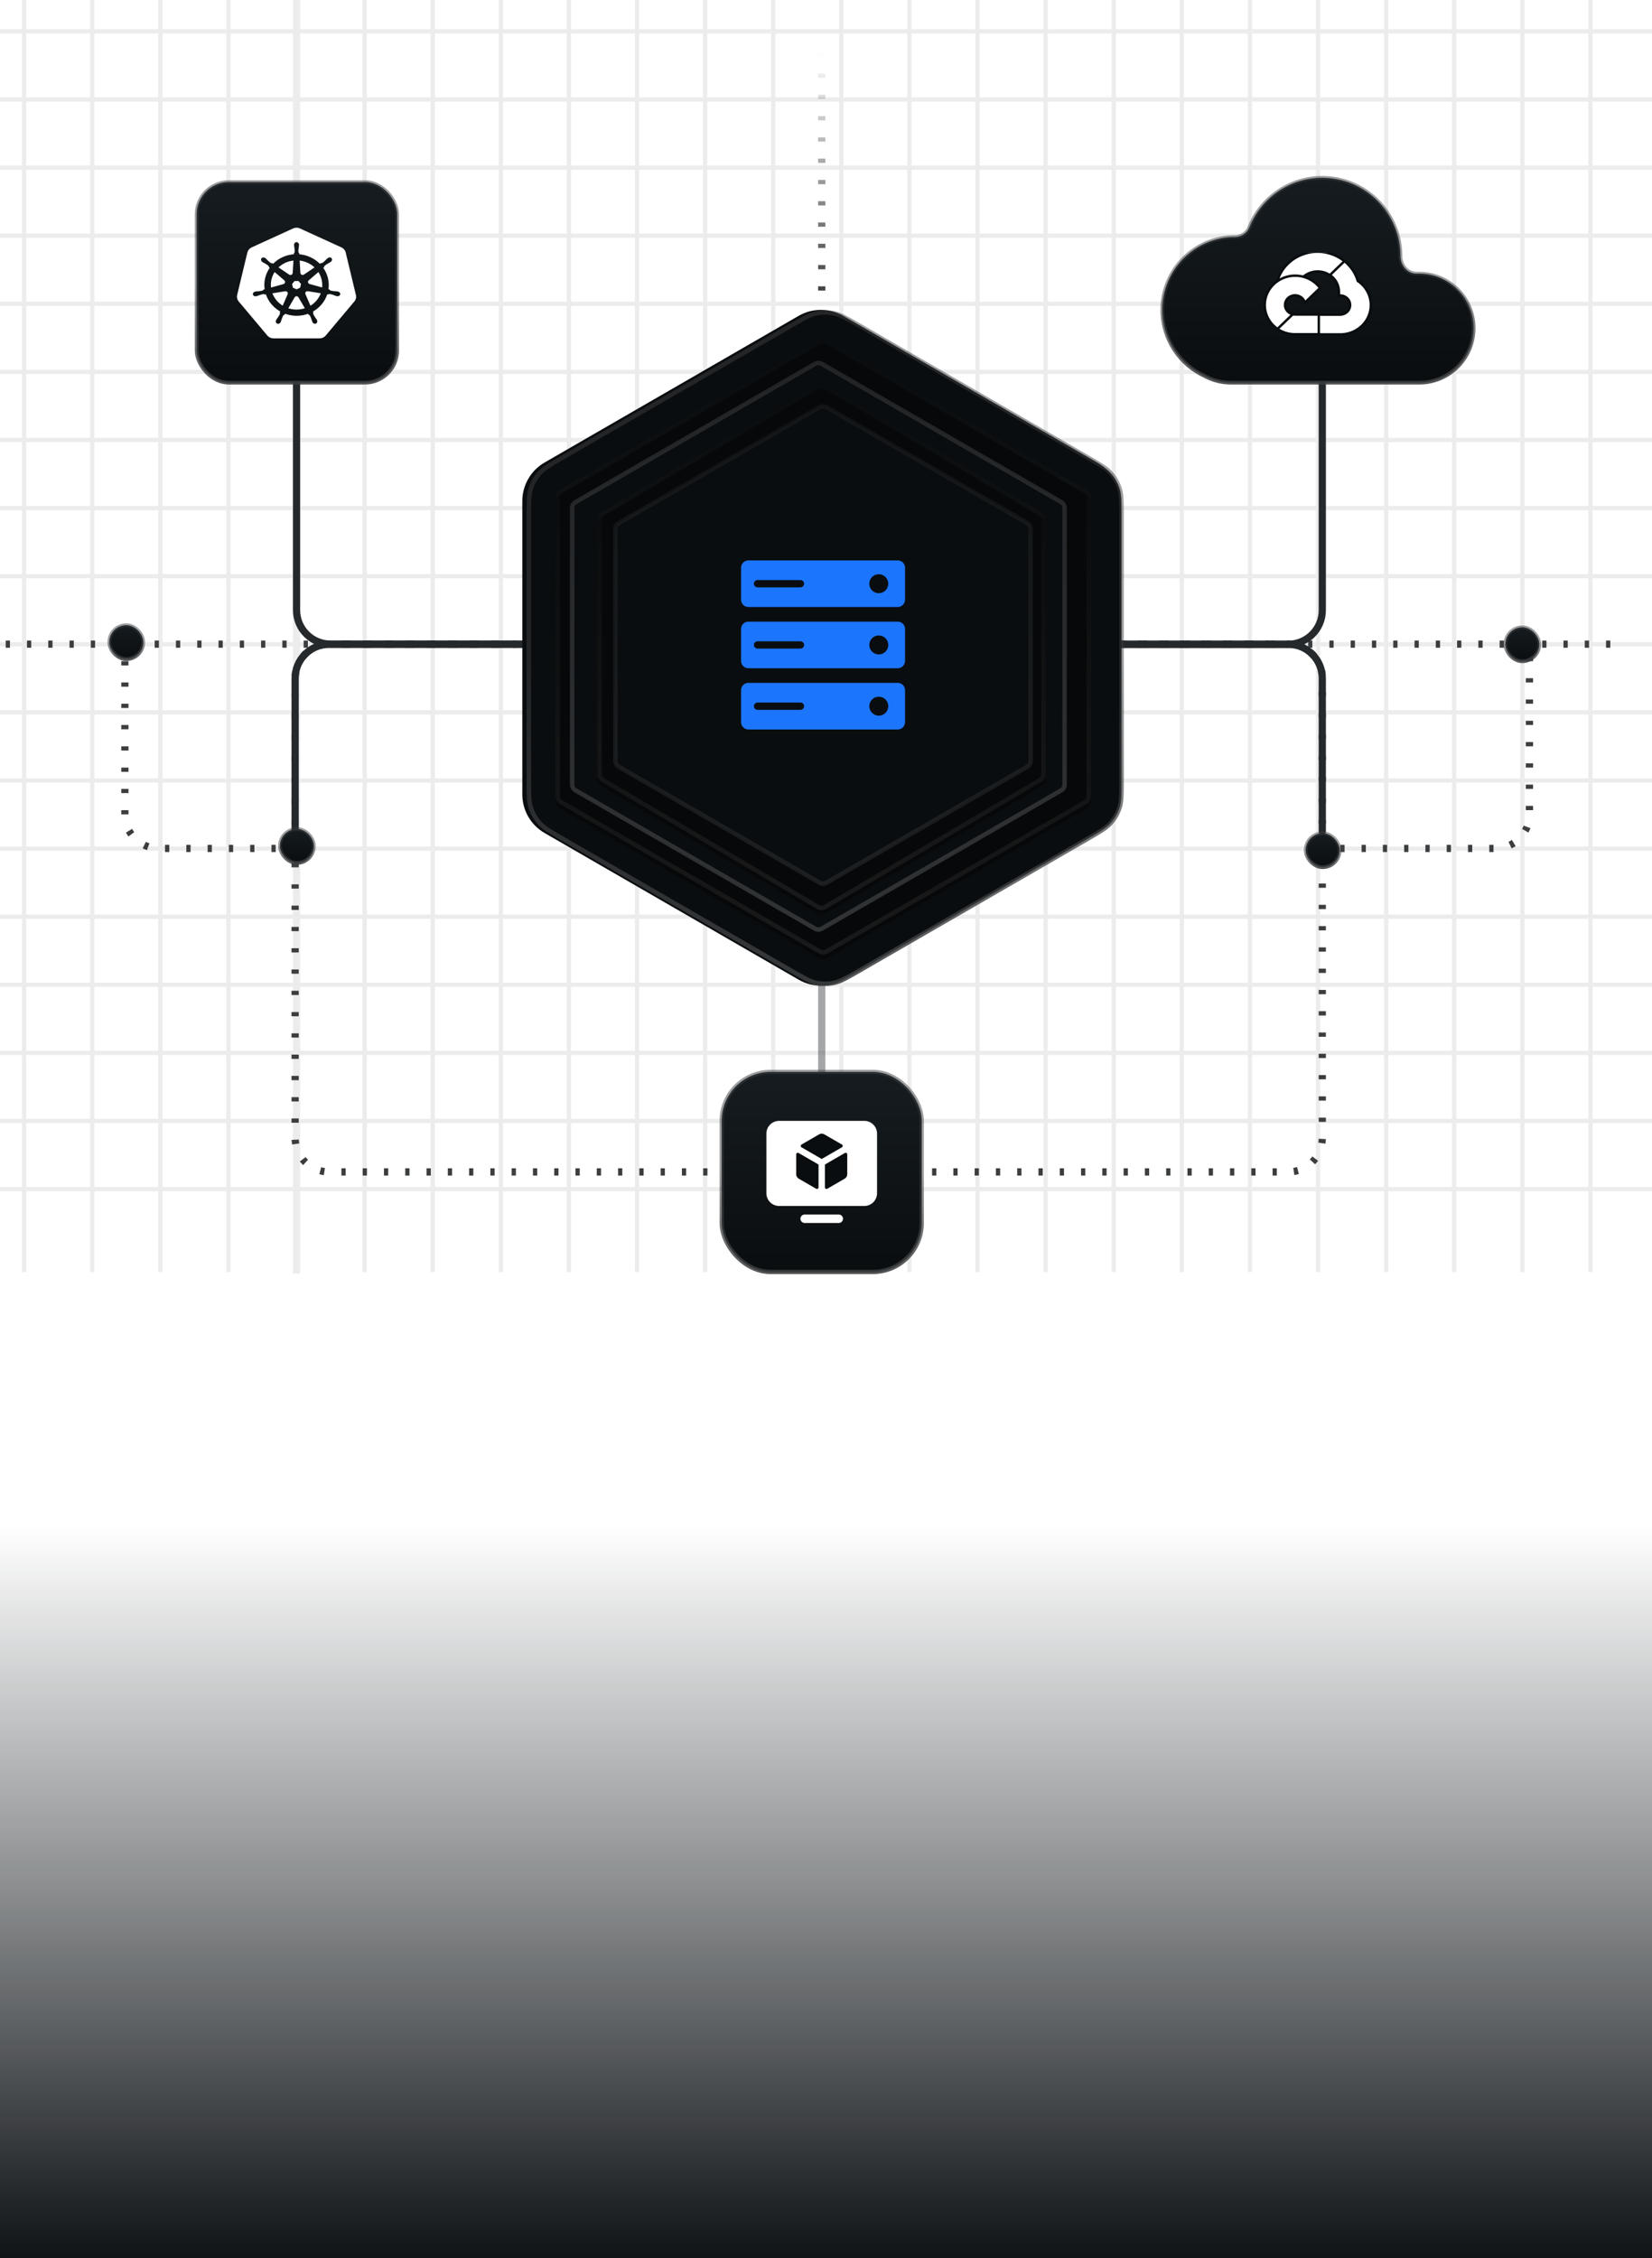 <svg width="229" height="313" viewBox="0 0 229 313" fill="none" xmlns="http://www.w3.org/2000/svg">
<g opacity="0.1">
<path d="M-138.254 4.348H362.066" stroke="#3B3D3F" stroke-width="0.59" stroke-linecap="square" stroke-linejoin="round"/>
<path d="M-138.254 13.789H362.066" stroke="#3B3D3F" stroke-width="0.59" stroke-linecap="square" stroke-linejoin="round"/>
<path d="M-138.254 23.229H362.066" stroke="#3B3D3F" stroke-width="0.59" stroke-linecap="square" stroke-linejoin="round"/>
<path d="M-138.254 32.669H362.066" stroke="#3B3D3F" stroke-width="0.59" stroke-linecap="square" stroke-linejoin="round"/>
<path d="M-138.254 42.108H362.066" stroke="#3B3D3F" stroke-width="0.59" stroke-linecap="square" stroke-linejoin="round"/>
<path d="M-138.254 51.548H362.066" stroke="#3B3D3F" stroke-width="0.59" stroke-linecap="square" stroke-linejoin="round"/>
<path d="M-138.254 60.988H362.066" stroke="#3B3D3F" stroke-width="0.59" stroke-linecap="square" stroke-linejoin="round"/>
<path d="M-138.254 70.428H362.066" stroke="#3B3D3F" stroke-width="0.59" stroke-linecap="square" stroke-linejoin="round"/>
<path d="M-138.254 79.868H362.066" stroke="#3B3D3F" stroke-width="0.59" stroke-linecap="square" stroke-linejoin="round"/>
<path d="M-138.254 89.308H362.066" stroke="#3B3D3F" stroke-width="0.59" stroke-linecap="square" stroke-linejoin="round"/>
<path d="M-138.254 98.748H362.066" stroke="#3B3D3F" stroke-width="0.59" stroke-linecap="square" stroke-linejoin="round"/>
<path d="M-138.254 108.188H362.066" stroke="#3B3D3F" stroke-width="0.59" stroke-linecap="square" stroke-linejoin="round"/>
<path d="M-138.254 117.628H362.066" stroke="#3B3D3F" stroke-width="0.59" stroke-linecap="square" stroke-linejoin="round"/>
<path d="M-138.254 127.068H362.066" stroke="#3B3D3F" stroke-width="0.59" stroke-linecap="square" stroke-linejoin="round"/>
<path d="M-138.254 136.508H362.066" stroke="#3B3D3F" stroke-width="0.59" stroke-linecap="square" stroke-linejoin="round"/>
<path d="M-138.254 145.948H362.066" stroke="#3B3D3F" stroke-width="0.59" stroke-linecap="square" stroke-linejoin="round"/>
<path d="M-138.254 155.388H362.066" stroke="#3B3D3F" stroke-width="0.59" stroke-linecap="square" stroke-linejoin="round"/>
<path d="M-138.254 164.828H362.066" stroke="#3B3D3F" stroke-width="0.59" stroke-linecap="square" stroke-linejoin="round"/>
<path d="M3.347 -5.092L3.347 176.038" stroke="#3B3D3F" stroke-width="0.59" stroke-linecap="square" stroke-linejoin="round"/>
<path d="M12.786 -5.092L12.786 176.038" stroke="#3B3D3F" stroke-width="0.59" stroke-linecap="square" stroke-linejoin="round"/>
<path d="M22.227 -5.092L22.227 176.038" stroke="#3B3D3F" stroke-width="0.59" stroke-linecap="square" stroke-linejoin="round"/>
<path d="M31.666 -5.092L31.666 176.038" stroke="#3B3D3F" stroke-width="0.59" stroke-linecap="square" stroke-linejoin="round"/>
<path d="M41.106 -5.092L41.106 176.038" stroke="#3B3D3F" stroke-linecap="square" stroke-linejoin="round"/>
<path d="M50.546 -5.092L50.546 176.038" stroke="#3B3D3F" stroke-width="0.59" stroke-linecap="square" stroke-linejoin="round"/>
<path d="M59.986 -5.092L59.986 176.038" stroke="#3B3D3F" stroke-width="0.59" stroke-linecap="square" stroke-linejoin="round"/>
<path d="M69.427 -5.092L69.427 176.038" stroke="#3B3D3F" stroke-width="0.59" stroke-linecap="square" stroke-linejoin="round"/>
<path d="M78.866 -5.092L78.866 176.038" stroke="#3B3D3F" stroke-width="0.59" stroke-linecap="square" stroke-linejoin="round"/>
<path d="M88.307 -5.092L88.307 176.038" stroke="#3B3D3F" stroke-width="0.59" stroke-linecap="square" stroke-linejoin="round"/>
<path d="M97.746 -5.092L97.746 176.038" stroke="#3B3D3F" stroke-width="0.59" stroke-linecap="square" stroke-linejoin="round"/>
<path d="M107.187 -5.092L107.187 176.038" stroke="#3B3D3F" stroke-width="0.59" stroke-linecap="square" stroke-linejoin="round"/>
<path d="M116.626 -5.092L116.626 176.038" stroke="#3B3D3F" stroke-width="0.59" stroke-linecap="square" stroke-linejoin="round"/>
<path d="M126.066 -5.092L126.066 176.038" stroke="#3B3D3F" stroke-width="0.59" stroke-linecap="square" stroke-linejoin="round"/>
<path d="M135.506 -5.092L135.506 176.038" stroke="#3B3D3F" stroke-width="0.59" stroke-linecap="square" stroke-linejoin="round"/>
<path d="M144.946 -5.092L144.946 176.038" stroke="#3B3D3F" stroke-width="0.59" stroke-linecap="square" stroke-linejoin="round"/>
<path d="M154.387 -5.092L154.387 176.038" stroke="#3B3D3F" stroke-width="0.59" stroke-linecap="square" stroke-linejoin="round"/>
<path d="M163.826 -5.092L163.826 176.038" stroke="#3B3D3F" stroke-width="0.59" stroke-linecap="square" stroke-linejoin="round"/>
<path d="M173.267 -5.092L173.267 176.038" stroke="#3B3D3F" stroke-width="0.59" stroke-linecap="square" stroke-linejoin="round"/>
<path d="M182.706 -5.092L182.706 176.038" stroke="#3B3D3F" stroke-width="0.59" stroke-linecap="square" stroke-linejoin="round"/>
<path d="M192.146 -5.092L192.146 176.038" stroke="#3B3D3F" stroke-width="0.59" stroke-linecap="square" stroke-linejoin="round"/>
<path d="M201.586 -5.092L201.586 176.038" stroke="#3B3D3F" stroke-width="0.59" stroke-linecap="square" stroke-linejoin="round"/>
<path d="M211.026 -5.092L211.026 176.038" stroke="#3B3D3F" stroke-width="0.59" stroke-linecap="square" stroke-linejoin="round"/>
<path d="M220.467 -5.092L220.467 176.038" stroke="#3B3D3F" stroke-width="0.59" stroke-linecap="square" stroke-linejoin="round"/>
</g>
<path d="M154.78 89.29L225.58 89.29" stroke="#3B3D3F" stroke-dasharray="0.59 2.36"/>
<path d="M-11.01 89.29H69.23" stroke="#3B3D3F" stroke-dasharray="0.59 2.36"/>
<path d="M17.311 91.65V112.89C17.311 115.497 19.424 117.61 22.03 117.61H40.91" stroke="#3B3D3F" stroke-dasharray="0.59 2.36"/>
<path d="M212.011 91.06V112.89C212.011 115.497 209.898 117.61 207.291 117.61H183.691" stroke="#3B3D3F" stroke-dasharray="0.59 2.36"/>
<path d="M74.54 89.29H45.63C43.024 89.29 40.91 91.403 40.91 94.01V157.73C40.91 160.337 43.024 162.45 45.63 162.45H98.731" stroke="#3B3D3F" stroke-dasharray="0.59 2.36"/>
<path d="M113.908 7.239L113.908 41.389" stroke="url(#paint0_linear_8269_61908)" stroke-dasharray="0.59 2.36"/>
<path d="M149.552 89.29H178.576C181.183 89.29 183.296 91.403 183.296 94.01V157.73C183.296 160.337 181.183 162.45 178.576 162.45H125.28" stroke="#3B3D3F" stroke-dasharray="0.59 2.36"/>
<path d="M113.906 136.49L113.906 167.17" stroke="#3B3D3F" stroke-opacity="0.46" stroke-linecap="round"/>
<path d="M149.666 89.308H178.576C181.183 89.308 183.296 91.422 183.296 94.028V115.268" stroke="#25292C" stroke-linecap="round"/>
<path d="M74.736 89.308H45.63C43.024 89.308 40.91 91.422 40.91 94.028V115.268" stroke="#25292C" stroke-linecap="round"/>
<path d="M142.586 89.308H178.576C181.183 89.308 183.296 87.195 183.296 84.588V45.648" stroke="#25292C" stroke-linecap="round"/>
<rect x="38.808" y="114.917" width="4.703" height="4.703" rx="2.352" fill="url(#paint1_linear_8269_61908)" stroke="url(#paint2_linear_8269_61908)" stroke-width="0.514"/>
<rect x="180.997" y="115.507" width="4.703" height="4.703" rx="2.352" fill="url(#paint3_linear_8269_61908)" stroke="url(#paint4_linear_8269_61908)" stroke-width="0.514"/>
<rect x="15.155" y="86.662" width="4.703" height="4.703" rx="2.352" fill="url(#paint5_linear_8269_61908)" stroke="url(#paint6_linear_8269_61908)" stroke-width="0.514"/>
<rect x="208.674" y="86.957" width="4.703" height="4.703" rx="2.352" fill="url(#paint7_linear_8269_61908)" stroke="url(#paint8_linear_8269_61908)" stroke-width="0.514"/>
<path d="M81.227 89.29H45.827C43.22 89.29 41.107 87.177 41.107 84.57V46.944" stroke="#25292C" stroke-linecap="round"/>
<rect x="-16.667" y="211.383" width="400" height="102.617" fill="url(#paint9_linear_8269_61908)"/>
<g filter="url(#filter0_f_8269_61908)">
<path d="M110.708 43.78C112.616 42.679 114.967 42.679 116.875 43.78L152.096 64.115C154.004 65.217 155.18 67.253 155.18 69.456V110.127C155.18 112.33 154.004 114.366 152.096 115.467L116.875 135.802C114.967 136.904 112.616 136.904 110.708 135.802L75.486 115.467C73.578 114.366 72.403 112.33 72.403 110.127V69.456C72.403 67.253 73.578 65.217 75.486 64.115L110.708 43.78Z" fill="#0A0D0F"/>
</g>
<path d="M109.609 45.161C111.425 44.113 112.274 43.627 113.17 43.436C113.973 43.266 114.803 43.266 115.606 43.436C116.503 43.627 117.352 44.113 119.168 45.161L150.689 63.36C152.505 64.409 153.351 64.901 153.964 65.582C154.513 66.192 154.928 66.911 155.182 67.692C155.465 68.563 155.469 69.542 155.469 71.638V108.036C155.469 110.133 155.465 111.112 155.182 111.983C154.928 112.764 154.513 113.483 153.964 114.093C153.351 114.774 152.505 115.266 150.689 116.314L119.168 134.513C117.352 135.561 116.503 136.048 115.606 136.238C114.803 136.409 113.973 136.409 113.17 136.238C112.274 136.048 111.425 135.561 109.609 134.513L78.088 116.314C76.272 115.266 75.426 114.774 74.813 114.093C74.264 113.483 73.849 112.764 73.595 111.983C73.312 111.112 73.308 110.133 73.308 108.036V71.638C73.308 69.542 73.312 68.563 73.595 67.692C73.849 66.911 74.264 66.192 74.813 65.582C75.426 64.901 76.272 64.409 78.088 63.36L109.609 45.161Z" fill="#0A0D0F" stroke="url(#paint10_linear_8269_61908)" stroke-width="0.617"/>
<g filter="url(#filter1_i_8269_61908)">
<path d="M113.127 47.379C113.486 47.171 113.666 47.068 113.857 47.027C114.026 46.991 114.201 46.991 114.37 47.027C114.561 47.068 114.741 47.171 115.1 47.379L150.24 67.667C150.6 67.874 150.779 67.978 150.91 68.123C151.026 68.252 151.113 68.403 151.167 68.567C151.227 68.753 151.227 68.961 151.227 69.376V109.951C151.227 110.366 151.227 110.574 151.167 110.76C151.113 110.924 151.026 111.075 150.91 111.204C150.779 111.349 150.6 111.453 150.24 111.66L115.1 131.948C114.741 132.156 114.561 132.26 114.37 132.3C114.201 132.336 114.026 132.336 113.857 132.3C113.666 132.26 113.486 132.156 113.127 131.948L77.987 111.66C77.627 111.453 77.448 111.349 77.317 111.204C77.201 111.075 77.114 110.924 77.06 110.76C77 110.574 77 110.366 77 109.951V69.376C77 68.961 77 68.753 77.06 68.567C77.114 68.403 77.201 68.252 77.317 68.123C77.448 67.978 77.627 67.874 77.987 67.667L113.127 47.379Z" fill="#060809"/>
</g>
<path d="M113.281 47.646C113.658 47.428 113.789 47.356 113.921 47.328C114.048 47.301 114.179 47.301 114.306 47.328C114.438 47.356 114.568 47.428 114.946 47.646L150.086 67.934C150.464 68.152 150.591 68.229 150.681 68.329C150.768 68.426 150.833 68.539 150.873 68.663C150.915 68.791 150.919 68.94 150.919 69.376V109.951C150.919 110.387 150.915 110.536 150.873 110.664C150.833 110.788 150.768 110.901 150.681 110.998C150.591 111.098 150.464 111.175 150.086 111.393L114.946 131.681C114.568 131.899 114.438 131.97 114.306 131.999C114.179 132.025 114.048 132.025 113.921 131.999C113.789 131.97 113.658 131.899 113.281 131.681L78.141 111.393C77.763 111.175 77.636 111.098 77.546 110.998L77.317 111.204L77.546 110.998C77.459 110.901 77.394 110.788 77.354 110.664C77.312 110.536 77.308 110.387 77.308 109.951V69.376C77.308 68.94 77.312 68.791 77.354 68.663C77.394 68.539 77.459 68.426 77.546 68.329C77.636 68.229 77.763 68.152 78.141 67.934L113.281 47.646Z" stroke="url(#paint11_linear_8269_61908)" stroke-width="0.617"/>
<path d="M112.611 50.646C112.988 50.428 113.119 50.357 113.251 50.328C113.378 50.302 113.509 50.302 113.636 50.328C113.767 50.357 113.898 50.428 114.276 50.646L146.746 69.392C147.123 69.61 147.25 69.688 147.341 69.788C147.427 69.885 147.493 69.998 147.533 70.121C147.575 70.25 147.578 70.399 147.578 70.834V108.328C147.578 108.764 147.575 108.912 147.533 109.041C147.493 109.164 147.427 109.278 147.341 109.374C147.25 109.474 147.123 109.552 146.746 109.77L114.276 128.516C113.898 128.734 113.768 128.806 113.636 128.834C113.509 128.861 113.378 128.861 113.251 128.834C113.119 128.806 112.988 128.734 112.611 128.516L80.141 109.77C79.763 109.552 79.636 109.474 79.546 109.374C79.459 109.278 79.394 109.164 79.354 109.041C79.312 108.912 79.308 108.764 79.308 108.328V70.834C79.308 70.399 79.312 70.25 79.354 70.121C79.394 69.998 79.459 69.885 79.546 69.788C79.636 69.688 79.763 69.61 80.141 69.392L112.611 50.646Z" fill="#0A0D0F" stroke="url(#paint12_linear_8269_61908)" stroke-width="0.617"/>
<g filter="url(#filter2_i_8269_61908)">
<path d="M112.876 53.592C113.241 53.377 113.424 53.269 113.618 53.227C113.79 53.19 113.968 53.19 114.141 53.227C114.335 53.269 114.518 53.377 114.883 53.592L143.982 70.769C144.335 70.978 144.512 71.082 144.641 71.227C144.754 71.355 144.84 71.505 144.893 71.668C144.952 71.853 144.952 72.058 144.952 72.469V106.899C144.952 107.31 144.952 107.515 144.893 107.699C144.84 107.862 144.754 108.013 144.641 108.141C144.512 108.285 144.335 108.39 143.982 108.598L114.883 125.775C114.518 125.991 114.335 126.099 114.141 126.141C113.968 126.178 113.79 126.178 113.618 126.141C113.424 126.099 113.241 125.991 112.876 125.775L83.777 108.598C83.424 108.39 83.247 108.285 83.118 108.141C83.004 108.013 82.919 107.862 82.866 107.699C82.807 107.515 82.807 107.31 82.807 106.899V72.469C82.807 72.058 82.807 71.853 82.866 71.668C82.919 71.505 83.004 71.355 83.118 71.227C83.247 71.082 83.424 70.978 83.777 70.769L112.876 53.592Z" fill="#060809"/>
</g>
<path d="M113.033 53.858C113.416 53.631 113.549 53.557 113.684 53.528C113.813 53.5 113.946 53.5 114.075 53.528C114.21 53.557 114.342 53.631 114.726 53.858L143.825 71.035C144.196 71.254 144.321 71.332 144.41 71.432C144.496 71.528 144.56 71.641 144.599 71.763C144.64 71.89 144.644 72.037 144.644 72.469V106.899C144.644 107.33 144.64 107.478 144.599 107.605C144.56 107.727 144.496 107.84 144.41 107.936L144.641 108.141L144.41 107.936C144.321 108.036 144.196 108.114 143.825 108.333L114.726 125.51C114.342 125.736 114.21 125.81 114.075 125.839C113.946 125.867 113.813 125.867 113.684 125.839C113.549 125.81 113.416 125.736 113.033 125.51L83.934 108.333C83.562 108.114 83.438 108.036 83.349 107.936C83.263 107.84 83.199 107.727 83.16 107.605L82.866 107.699L83.16 107.605C83.119 107.478 83.115 107.33 83.115 106.899V72.469C83.115 72.037 83.119 71.89 83.16 71.763C83.199 71.641 83.263 71.528 83.349 71.432L83.118 71.227L83.349 71.432C83.438 71.332 83.562 71.254 83.934 71.035L113.033 53.858Z" stroke="url(#paint13_linear_8269_61908)" stroke-width="0.617"/>
<path d="M85.354 73.031L85.06 72.936L85.354 73.031C85.394 72.908 85.459 72.794 85.546 72.698L85.317 72.492L85.546 72.698C85.636 72.597 85.763 72.52 86.141 72.302L113.259 56.646C113.637 56.428 113.767 56.357 113.899 56.328C114.026 56.302 114.157 56.302 114.284 56.328C114.416 56.357 114.547 56.428 114.924 56.646L142.042 72.302C142.42 72.52 142.547 72.597 142.637 72.698C142.724 72.794 142.79 72.908 142.83 73.031C142.871 73.159 142.875 73.308 142.875 73.744V105.056C142.875 105.492 142.871 105.641 142.83 105.769C142.79 105.892 142.724 106.006 142.637 106.102C142.547 106.203 142.42 106.28 142.042 106.498L114.924 122.154C114.547 122.372 114.416 122.443 114.284 122.472C114.157 122.498 114.026 122.498 113.899 122.472C113.767 122.443 113.637 122.372 113.259 122.154L86.141 106.498C85.763 106.28 85.636 106.203 85.546 106.102C85.459 106.006 85.394 105.892 85.354 105.769C85.312 105.641 85.308 105.492 85.308 105.056V73.744C85.308 73.308 85.312 73.159 85.354 73.031Z" fill="#0A0D0F" stroke="url(#paint14_linear_8269_61908)" stroke-width="0.617"/>
<path fill-rule="evenodd" clip-rule="evenodd" d="M103.741 77.682C103.181 77.682 102.727 78.136 102.727 78.696V83.127C102.727 83.688 103.181 84.142 103.741 84.142H124.443C125.003 84.142 125.457 83.688 125.457 83.127V78.696C125.457 78.136 125.003 77.682 124.443 77.682H103.741ZM123.133 80.912C123.133 81.639 122.543 82.229 121.816 82.229C121.089 82.229 120.5 81.639 120.5 80.912C120.5 80.186 121.089 79.596 121.816 79.596C122.543 79.596 123.133 80.186 123.133 80.912ZM104.504 80.912C104.504 80.631 104.731 80.404 105.011 80.404H110.956C111.236 80.404 111.463 80.631 111.463 80.912C111.463 81.192 111.236 81.419 110.956 81.419H105.011C104.731 81.419 104.504 81.192 104.504 80.912Z" fill="#1C76FD"/>
<path fill-rule="evenodd" clip-rule="evenodd" d="M103.741 86.17C103.181 86.17 102.727 86.624 102.727 87.184V91.616C102.727 92.176 103.181 92.63 103.741 92.63H124.443C125.003 92.63 125.457 92.176 125.457 91.616V87.184C125.457 86.624 125.003 86.17 124.443 86.17H103.741ZM123.133 89.401C123.133 90.127 122.543 90.717 121.816 90.717C121.089 90.717 120.5 90.127 120.5 89.401C120.5 88.674 121.089 88.084 121.816 88.084C122.543 88.084 123.133 88.674 123.133 89.401ZM104.504 89.4C104.504 89.12 104.731 88.892 105.011 88.892H110.956C111.236 88.892 111.463 89.12 111.463 89.4C111.463 89.68 111.236 89.907 110.956 89.907H105.011C104.731 89.907 104.504 89.68 104.504 89.4Z" fill="#1C76FD"/>
<path fill-rule="evenodd" clip-rule="evenodd" d="M103.741 94.658C103.181 94.658 102.727 95.112 102.727 95.673V100.104C102.727 100.664 103.181 101.118 103.741 101.118H124.443C125.003 101.118 125.457 100.664 125.457 100.104V95.673C125.457 95.112 125.003 94.658 124.443 94.658H103.741ZM123.133 97.889C123.133 98.616 122.543 99.206 121.816 99.206C121.089 99.206 120.5 98.616 120.5 97.889C120.5 97.162 121.089 96.573 121.816 96.573C122.543 96.573 123.133 97.162 123.133 97.889ZM104.504 97.888C104.504 97.608 104.731 97.381 105.011 97.381H110.956C111.236 97.381 111.463 97.608 111.463 97.888C111.463 98.168 111.236 98.395 110.956 98.395H105.011C104.731 98.395 104.504 98.168 104.504 97.888Z" fill="#1C76FD"/>
<rect x="100.041" y="148.585" width="27.73" height="27.73" rx="6.785" fill="url(#paint15_linear_8269_61908)"/>
<rect x="100.041" y="148.585" width="27.73" height="27.73" rx="6.785" stroke="url(#paint16_linear_8269_61908)" stroke-width="0.59"/>
<path d="M119.806 155.37H108.006C107.029 155.37 106.236 156.162 106.236 157.14V165.4C106.236 166.378 107.029 167.17 108.006 167.17H119.806C120.784 167.17 121.576 166.378 121.576 165.4V157.14C121.576 156.162 120.784 155.37 119.806 155.37Z" fill="white"/>
<path d="M116.704 159.036L113.906 160.656L111.108 159.036C111.074 159.017 111.046 158.989 111.027 158.955C111.007 158.922 110.997 158.883 110.997 158.844C110.997 158.805 111.007 158.767 111.027 158.733C111.046 158.7 111.074 158.672 111.108 158.652L113.561 157.233C113.666 157.172 113.785 157.14 113.906 157.14C114.027 157.14 114.146 157.172 114.251 157.233L116.704 158.652C116.738 158.672 116.766 158.7 116.786 158.733C116.805 158.767 116.815 158.805 116.815 158.844C116.815 158.883 116.805 158.922 116.786 158.955C116.766 158.989 116.738 159.017 116.704 159.036ZM110.366 160.015V162.762C110.366 162.888 110.399 163.012 110.461 163.121C110.523 163.23 110.613 163.321 110.721 163.385L113.132 164.78C113.165 164.8 113.204 164.81 113.242 164.81C113.281 164.81 113.319 164.8 113.353 164.78C113.387 164.761 113.415 164.733 113.434 164.699C113.453 164.666 113.464 164.627 113.464 164.589V161.424L110.698 159.824C110.664 159.804 110.626 159.794 110.588 159.794C110.549 159.794 110.511 159.804 110.477 159.824C110.443 159.843 110.415 159.871 110.396 159.905C110.377 159.938 110.366 159.976 110.366 160.015ZM117.446 162.762V160.015C117.446 159.976 117.436 159.938 117.416 159.905C117.397 159.871 117.369 159.843 117.335 159.824C117.302 159.804 117.264 159.794 117.225 159.794C117.186 159.794 117.148 159.804 117.114 159.824L114.349 161.424V164.589C114.349 164.627 114.359 164.666 114.378 164.699C114.398 164.733 114.426 164.761 114.459 164.78C114.493 164.8 114.531 164.81 114.57 164.81C114.609 164.81 114.647 164.8 114.681 164.78L117.091 163.385C117.199 163.321 117.289 163.23 117.351 163.121C117.414 163.012 117.446 162.888 117.446 162.762Z" fill="#0A0D0F"/>
<path d="M116.266 168.35H111.546C111.39 168.35 111.24 168.412 111.129 168.523C111.018 168.633 110.956 168.783 110.956 168.94C110.956 169.096 111.018 169.247 111.129 169.357C111.24 169.468 111.39 169.53 111.546 169.53H116.266C116.423 169.53 116.573 169.468 116.683 169.357C116.794 169.247 116.856 169.096 116.856 168.94C116.856 168.783 116.794 168.633 116.683 168.523C116.573 168.412 116.423 168.35 116.266 168.35Z" fill="white"/>
<path d="M167.089 52.168L167.081 52.164L167.074 52.16C163.567 50.581 161.125 47.05 161.125 42.947C161.125 37.371 165.636 32.851 171.198 32.851C172.071 32.851 172.874 32.312 173.197 31.5C174.794 27.484 178.708 24.647 183.283 24.647C189.276 24.647 194.136 29.517 194.136 35.524C194.136 36.754 195.055 37.93 196.348 37.93H196.732C200.895 37.93 204.271 41.313 204.271 45.486C204.271 49.66 200.895 53.043 196.732 53.043H170.614C169.34 53.043 168.14 52.726 167.089 52.168Z" fill="url(#paint17_linear_8269_61908)" stroke="url(#paint18_linear_8269_61908)" stroke-width="0.514"/>
<g clip-path="url(#clip0_8269_61908)">
<path d="M185.106 38.297H185.111L185.16 38.25L186.409 37.049L186.453 37.007L186.46 36.947L186.521 36.437L186.532 36.347L186.463 36.288C185.726 35.662 184.835 35.228 183.876 35.026C182.917 34.823 181.919 34.859 180.979 35.131C180.038 35.402 179.184 35.9 178.497 36.578C177.811 37.255 177.315 38.09 177.057 39.005L176.964 39.333L177.282 39.208C177.387 39.166 177.504 39.16 177.615 39.189L177.649 39.198L177.684 39.193L180.183 38.796L180.259 38.784L180.299 38.719L180.299 38.719L180.299 38.719L180.299 38.719L180.299 38.719L180.299 38.719L180.3 38.718L180.303 38.713C180.306 38.709 180.311 38.702 180.316 38.694C180.328 38.678 180.343 38.657 180.359 38.637C180.365 38.629 180.371 38.623 180.376 38.617L180.408 38.623L180.472 38.556C180.977 38.022 181.678 37.693 182.429 37.638C183.181 37.583 183.925 37.806 184.51 38.261L184.605 38.139V38.297H184.614H185.043H185.106Z" fill="white" stroke="#0A0D0F" stroke-width="0.338"/>
<path d="M186.486 36.294L186.369 36.194L186.259 36.3L184.506 37.986L184.365 38.121L184.518 38.241C184.864 38.512 185.14 38.855 185.327 39.243C185.514 39.631 185.606 40.054 185.598 40.481L185.598 40.481V40.485V40.784V40.953H185.767C185.95 40.953 186.132 40.988 186.301 41.055C186.471 41.123 186.624 41.221 186.753 41.345C186.882 41.469 186.984 41.616 187.053 41.777C187.122 41.938 187.158 42.11 187.158 42.284C187.158 42.458 187.122 42.63 187.053 42.791C186.984 42.953 186.882 43.099 186.753 43.223C186.624 43.347 186.471 43.446 186.301 43.513C186.132 43.581 185.95 43.615 185.767 43.615H182.646H182.577L182.528 43.663L182.217 43.967L182.166 44.017V44.088V45.887V45.959L182.218 46.009L182.529 46.309L182.578 46.356H182.646H185.766C186.672 46.362 187.557 46.089 188.289 45.574C189.023 45.059 189.565 44.33 189.835 43.494C190.105 42.658 190.088 41.76 189.787 40.934C189.493 40.128 188.943 39.433 188.217 38.945C187.915 37.92 187.314 37 186.486 36.294Z" fill="white" stroke="#0A0D0F" stroke-width="0.338"/>
<path d="M182.642 46.337H182.811V46.168V43.766V43.596H182.642L179.521 43.596C179.521 43.596 179.521 43.596 179.521 43.596C179.322 43.596 179.126 43.555 178.945 43.476L178.888 43.451L178.829 43.469L178.39 43.599L178.351 43.611L178.322 43.639L177.064 44.84L177.029 44.873L177.017 44.92L176.908 45.341L176.879 45.453L176.972 45.521C177.707 46.054 178.602 46.34 179.522 46.337H182.642Z" fill="white" stroke="#0A0D0F" stroke-width="0.338"/>
<path d="M179.52 38.211L179.52 38.211C178.64 38.216 177.784 38.485 177.07 38.981C176.357 39.477 175.821 40.176 175.539 40.981C175.257 41.786 175.244 42.656 175.501 43.469C175.758 44.281 176.272 44.995 176.97 45.512L177.085 45.596L177.188 45.498L178.998 43.757L179.181 43.581L178.948 43.48C178.742 43.391 178.563 43.255 178.425 43.085C178.287 42.916 178.194 42.717 178.154 42.506C178.114 42.295 178.128 42.078 178.194 41.873C178.261 41.669 178.378 41.482 178.537 41.329C178.696 41.176 178.891 41.062 179.107 40.998C179.323 40.933 179.552 40.92 179.774 40.959C179.996 40.998 180.205 41.088 180.382 41.221C180.56 41.354 180.7 41.526 180.792 41.722L180.892 41.936L181.062 41.772L182.872 40.032L182.983 39.925L182.887 39.804C182.491 39.306 181.981 38.904 181.397 38.627C180.813 38.351 180.17 38.209 179.52 38.211Z" fill="white" stroke="#0A0D0F" stroke-width="0.338"/>
</g>
<rect x="27.256" y="25.237" width="27.805" height="27.805" rx="4.463" fill="url(#paint19_linear_8269_61908)"/>
<rect x="27.256" y="25.237" width="27.805" height="27.805" rx="4.463" stroke="url(#paint20_linear_8269_61908)" stroke-width="0.514"/>
<path d="M40.574 37.842L40.676 36.117C40.553 36.131 40.431 36.151 40.31 36.177C39.64 36.323 39.059 36.639 38.604 37.066L40.083 38.069L40.086 38.068C40.136 38.103 40.197 38.124 40.264 38.124C40.427 38.124 40.56 38 40.567 37.846L40.574 37.842Z" fill="white"/>
<path d="M43.597 37.067C43.043 36.548 42.32 36.209 41.538 36.117L41.64 37.84L41.642 37.84C41.644 37.902 41.667 37.961 41.708 38.008C41.809 38.13 41.993 38.153 42.123 38.062L42.129 38.064L43.597 37.067Z" fill="white"/>
<path d="M39.418 38.867L38.068 37.711C37.667 38.336 37.478 39.085 37.566 39.856L39.296 39.378L39.298 39.372C39.36 39.356 39.415 39.321 39.455 39.273C39.556 39.151 39.538 38.975 39.417 38.874L39.418 38.867Z" fill="white"/>
<path d="M44.579 38.747C44.488 38.37 44.337 38.023 44.136 37.712L42.793 38.862L42.794 38.865C42.746 38.905 42.712 38.959 42.698 39.019C42.661 39.171 42.757 39.323 42.913 39.364L42.914 39.371L44.654 39.85C44.691 39.491 44.668 39.119 44.579 38.747Z" fill="white"/>
<path d="M41.383 38.956H40.83L40.485 39.366L40.609 39.88L41.107 40.109L41.603 39.88L41.727 39.367L41.383 38.956Z" fill="white"/>
<path d="M42.673 40.368C42.65 40.364 42.627 40.362 42.603 40.363C42.564 40.365 42.525 40.375 42.487 40.392C42.34 40.46 42.276 40.626 42.34 40.768L42.338 40.771L43.033 42.377C43.703 41.969 44.204 41.358 44.466 40.654L42.676 40.364L42.673 40.368Z" fill="white"/>
<path d="M39.888 40.596C39.856 40.463 39.733 40.372 39.597 40.37C39.577 40.37 39.557 40.372 39.537 40.375L39.534 40.371L37.76 40.66C38.033 41.385 38.545 41.976 39.188 42.371L39.876 40.781L39.871 40.774C39.895 40.72 39.902 40.658 39.888 40.596Z" fill="white"/>
<path d="M41.237 41.096C41.193 41.075 41.145 41.065 41.096 41.067C41.043 41.069 40.991 41.084 40.946 41.111C40.901 41.138 40.864 41.175 40.839 41.22H40.838L39.965 42.73C40.569 42.927 41.236 42.971 41.905 42.825C42.023 42.8 42.14 42.769 42.255 42.732L41.38 41.219H41.373C41.344 41.167 41.298 41.123 41.237 41.096Z" fill="white"/>
<path fill-rule="evenodd" clip-rule="evenodd" d="M40.628 31.668C40.759 31.608 40.902 31.573 41.048 31.566C41.232 31.557 41.415 31.592 41.581 31.668L47.325 34.292C47.474 34.36 47.604 34.459 47.707 34.582C47.81 34.704 47.882 34.847 47.919 35L49.338 40.899C49.375 41.051 49.375 41.21 49.338 41.363C49.301 41.515 49.229 41.658 49.126 41.781L45.152 46.511C45.049 46.634 44.919 46.733 44.77 46.8C44.621 46.868 44.458 46.903 44.294 46.903L37.919 46.904C37.754 46.904 37.591 46.869 37.442 46.801C37.294 46.733 37.163 46.635 37.06 46.512L33.085 41.782C33.063 41.755 33.042 41.728 33.022 41.699C32.943 41.582 32.888 41.451 32.862 41.314C32.837 41.177 32.841 41.036 32.873 40.9L34.29 35.001C34.327 34.848 34.399 34.706 34.502 34.583C34.605 34.461 34.736 34.362 34.884 34.294L40.628 31.668ZM40.763 33.931C40.763 33.729 40.917 33.565 41.107 33.565C41.297 33.565 41.45 33.729 41.451 33.931C41.451 33.941 41.451 33.952 41.451 33.964C41.452 33.985 41.452 34.007 41.451 34.024C41.448 34.101 41.436 34.166 41.423 34.232C41.416 34.266 41.41 34.3 41.404 34.337L41.402 34.355C41.374 34.576 41.351 34.761 41.365 34.934C41.377 35.01 41.419 35.047 41.459 35.081C41.465 35.087 41.472 35.093 41.478 35.098C41.479 35.122 41.483 35.201 41.486 35.245C42.579 35.338 43.594 35.816 44.339 36.565L44.47 36.475C44.475 36.475 44.481 36.476 44.488 36.476C44.537 36.48 44.62 36.486 44.679 36.453C44.829 36.357 44.966 36.224 45.13 36.064L45.142 36.052C45.168 36.026 45.192 36 45.215 35.974C45.262 35.923 45.308 35.873 45.369 35.822C45.384 35.81 45.405 35.794 45.424 35.78C45.432 35.774 45.439 35.769 45.446 35.764C45.611 35.638 45.84 35.651 45.958 35.793C46.077 35.935 46.039 36.153 45.874 36.278C45.866 36.284 45.858 36.291 45.849 36.298C45.831 36.312 45.813 36.326 45.798 36.337C45.734 36.382 45.673 36.413 45.612 36.444C45.579 36.461 45.546 36.477 45.512 36.496C45.307 36.618 45.136 36.719 45.001 36.84C44.946 36.897 44.942 36.951 44.938 37.002C44.938 37.011 44.937 37.018 44.937 37.026C44.927 37.034 44.907 37.052 44.884 37.071C44.86 37.092 44.833 37.115 44.815 37.131C45.111 37.553 45.333 38.032 45.459 38.556C45.583 39.075 45.603 39.593 45.531 40.092L45.67 40.13C45.672 40.134 45.676 40.139 45.679 40.144C45.707 40.183 45.754 40.249 45.818 40.273C45.993 40.326 46.19 40.346 46.427 40.369L46.434 40.37C46.473 40.373 46.51 40.375 46.547 40.376C46.617 40.379 46.685 40.381 46.764 40.395C46.782 40.399 46.805 40.404 46.827 40.41C46.84 40.413 46.853 40.416 46.864 40.418C47.066 40.465 47.197 40.643 47.155 40.819C47.113 40.994 46.915 41.101 46.711 41.059C46.71 41.059 46.708 41.059 46.706 41.058C46.704 41.058 46.702 41.057 46.699 41.056C46.689 41.054 46.678 41.052 46.666 41.05C46.647 41.046 46.626 41.042 46.611 41.038C46.533 41.018 46.47 40.992 46.406 40.965C46.372 40.951 46.338 40.937 46.302 40.924L46.291 40.92C46.069 40.844 45.883 40.78 45.703 40.755C45.622 40.749 45.576 40.78 45.531 40.81C45.524 40.814 45.517 40.819 45.51 40.824C45.485 40.819 45.408 40.806 45.363 40.799C45.034 41.79 44.333 42.647 43.382 43.185C43.387 43.197 43.393 43.213 43.4 43.231C43.414 43.267 43.43 43.308 43.439 43.318C43.436 43.325 43.433 43.333 43.429 43.34C43.409 43.388 43.388 43.438 43.412 43.511C43.479 43.677 43.587 43.839 43.717 44.034C43.739 44.065 43.761 44.093 43.782 44.121C43.824 44.175 43.864 44.228 43.902 44.296C43.911 44.313 43.923 44.337 43.933 44.358C43.938 44.367 43.942 44.377 43.946 44.385C44.035 44.566 43.97 44.774 43.8 44.852C43.629 44.931 43.417 44.848 43.325 44.666C43.321 44.658 43.317 44.649 43.312 44.641C43.301 44.62 43.29 44.598 43.282 44.581C43.25 44.511 43.232 44.447 43.213 44.381C43.204 44.348 43.194 44.315 43.182 44.28L43.179 44.27C43.103 44.056 43.039 43.878 42.947 43.727C42.901 43.662 42.847 43.647 42.795 43.632C42.787 43.629 42.779 43.627 42.771 43.625C42.766 43.615 42.752 43.591 42.736 43.565C42.723 43.541 42.708 43.516 42.698 43.498C42.505 43.568 42.308 43.625 42.108 43.668C41.216 43.862 40.323 43.783 39.525 43.49L39.447 43.625C39.39 43.64 39.334 43.655 39.299 43.694C39.211 43.795 39.161 43.938 39.107 44.09C39.084 44.154 39.06 44.221 39.033 44.285C39.022 44.321 39.012 44.355 39.002 44.389C38.984 44.453 38.966 44.517 38.934 44.587C38.927 44.603 38.916 44.624 38.906 44.643C38.901 44.653 38.896 44.662 38.892 44.671C38.891 44.671 38.892 44.671 38.892 44.671C38.892 44.671 38.892 44.671 38.892 44.671C38.891 44.672 38.891 44.672 38.891 44.672C38.891 44.672 38.891 44.672 38.891 44.672C38.799 44.853 38.587 44.936 38.416 44.858C38.246 44.779 38.182 44.571 38.27 44.39C38.275 44.381 38.28 44.37 38.286 44.358C38.295 44.338 38.306 44.317 38.314 44.302C38.352 44.233 38.393 44.18 38.434 44.125C38.456 44.097 38.477 44.069 38.498 44.039C38.629 43.844 38.743 43.669 38.81 43.504C38.826 43.449 38.802 43.373 38.779 43.318L38.842 43.174C37.926 42.655 37.204 41.828 36.859 40.805L36.709 40.83C36.705 40.827 36.7 40.825 36.694 40.822C36.651 40.798 36.58 40.758 36.512 40.763C36.331 40.788 36.145 40.852 35.922 40.928L35.912 40.932C35.877 40.945 35.843 40.959 35.81 40.972C35.745 40.999 35.682 41.025 35.604 41.045C35.586 41.05 35.563 41.054 35.541 41.059C35.532 41.06 35.523 41.062 35.515 41.064C35.514 41.064 35.513 41.065 35.512 41.065C35.511 41.065 35.51 41.066 35.508 41.066C35.508 41.066 35.507 41.066 35.506 41.066C35.505 41.066 35.504 41.067 35.503 41.067C35.299 41.109 35.101 41.002 35.059 40.826C35.018 40.651 35.148 40.472 35.35 40.426C35.352 40.425 35.354 40.425 35.355 40.424L35.358 40.424C35.367 40.422 35.377 40.419 35.386 40.417C35.409 40.412 35.432 40.407 35.45 40.403C35.529 40.389 35.597 40.386 35.667 40.384C35.704 40.382 35.741 40.381 35.78 40.378L35.788 40.377C36.025 40.353 36.221 40.334 36.396 40.281C36.446 40.261 36.494 40.202 36.53 40.155C36.535 40.149 36.54 40.144 36.544 40.138L36.688 40.098C36.527 39.029 36.8 37.98 37.389 37.13L37.279 37.036C37.279 37.032 37.278 37.026 37.277 37.021C37.27 36.975 37.257 36.894 37.21 36.846C37.075 36.725 36.905 36.624 36.699 36.503C36.666 36.484 36.633 36.467 36.601 36.451C36.539 36.419 36.478 36.389 36.414 36.343C36.399 36.333 36.381 36.318 36.363 36.304C36.356 36.299 36.349 36.293 36.343 36.288C36.342 36.288 36.341 36.287 36.34 36.287C36.339 36.286 36.339 36.285 36.338 36.285C36.173 36.159 36.135 35.942 36.253 35.8C36.32 35.72 36.421 35.68 36.527 35.684C36.609 35.686 36.694 35.715 36.767 35.77C36.773 35.775 36.78 35.78 36.787 35.786C36.807 35.8 36.828 35.816 36.843 35.828C36.904 35.879 36.949 35.929 36.995 35.979C37.019 36.005 37.043 36.032 37.069 36.058L37.075 36.064C37.242 36.226 37.381 36.361 37.533 36.459C37.603 36.498 37.659 36.49 37.712 36.481C37.721 36.48 37.729 36.479 37.737 36.478C37.778 36.507 37.819 36.535 37.861 36.562C38.446 35.968 39.215 35.528 40.107 35.334C40.312 35.29 40.519 35.259 40.728 35.243L40.737 35.104C40.782 35.061 40.834 35 40.848 34.934C40.863 34.758 40.839 34.569 40.811 34.341L40.81 34.337C40.805 34.3 40.798 34.266 40.791 34.232C40.779 34.166 40.766 34.101 40.763 34.024C40.762 34.008 40.763 33.987 40.763 33.967C40.764 33.958 40.764 33.949 40.764 33.94C40.764 33.938 40.764 33.937 40.763 33.935C40.763 33.934 40.763 33.932 40.763 33.931Z" fill="white"/>
<defs>
<filter id="filter0_f_8269_61908" x="68.702" y="39.254" width="90.177" height="101.075" filterUnits="userSpaceOnUse" color-interpolation-filters="sRGB">
<feFlood flood-opacity="0" result="BackgroundImageFix"/>
<feBlend mode="normal" in="SourceGraphic" in2="BackgroundImageFix" result="shape"/>
<feGaussianBlur stdDeviation="1.85" result="effect1_foregroundBlur_8269_61908"/>
</filter>
<filter id="filter1_i_8269_61908" x="77" y="47" width="74.227" height="85.944" filterUnits="userSpaceOnUse" color-interpolation-filters="sRGB">
<feFlood flood-opacity="0" result="BackgroundImageFix"/>
<feBlend mode="normal" in="SourceGraphic" in2="BackgroundImageFix" result="shape"/>
<feColorMatrix in="SourceAlpha" type="matrix" values="0 0 0 0 0 0 0 0 0 0 0 0 0 0 0 0 0 0 127 0" result="hardAlpha"/>
<feOffset dy="0.617"/>
<feGaussianBlur stdDeviation="0.617"/>
<feComposite in2="hardAlpha" operator="arithmetic" k2="-1" k3="1"/>
<feColorMatrix type="matrix" values="0 0 0 0 0 0 0 0 0 0 0 0 0 0 0 0 0 0 1 0"/>
<feBlend mode="normal" in2="shape" result="effect1_innerShadow_8269_61908"/>
</filter>
<filter id="filter2_i_8269_61908" x="82.807" y="53.199" width="62.145" height="73.586" filterUnits="userSpaceOnUse" color-interpolation-filters="sRGB">
<feFlood flood-opacity="0" result="BackgroundImageFix"/>
<feBlend mode="normal" in="SourceGraphic" in2="BackgroundImageFix" result="shape"/>
<feColorMatrix in="SourceAlpha" type="matrix" values="0 0 0 0 0 0 0 0 0 0 0 0 0 0 0 0 0 0 127 0" result="hardAlpha"/>
<feOffset dy="0.617"/>
<feGaussianBlur stdDeviation="0.617"/>
<feComposite in2="hardAlpha" operator="arithmetic" k2="-1" k3="1"/>
<feColorMatrix type="matrix" values="0 0 0 0 0 0 0 0 0 0 0 0 0 0 0 0 0 0 1 0"/>
<feBlend mode="normal" in2="shape" result="effect1_innerShadow_8269_61908"/>
</filter>
<linearGradient id="paint0_linear_8269_61908" x1="113.408" y1="7.239" x2="113.408" y2="41.389" gradientUnits="userSpaceOnUse">
<stop stop-color="#3B3D3F" stop-opacity="0"/>
<stop offset="1" stop-color="#3B3D3F"/>
</linearGradient>
<linearGradient id="paint1_linear_8269_61908" x1="41.16" y1="114.66" x2="41.16" y2="119.878" gradientUnits="userSpaceOnUse">
<stop stop-color="#161C20"/>
<stop offset="1" stop-color="#0A0D0F"/>
</linearGradient>
<linearGradient id="paint2_linear_8269_61908" x1="41.16" y1="117.267" x2="41.16" y2="119.878" gradientUnits="userSpaceOnUse">
<stop stop-color="#3B3D3F" stop-opacity="0.5"/>
<stop offset="1" stop-color="#3B3D3F" stop-opacity="0.89"/>
</linearGradient>
<linearGradient id="paint3_linear_8269_61908" x1="183.349" y1="115.25" x2="183.349" y2="120.468" gradientUnits="userSpaceOnUse">
<stop stop-color="#161C20"/>
<stop offset="1" stop-color="#0A0D0F"/>
</linearGradient>
<linearGradient id="paint4_linear_8269_61908" x1="183.349" y1="117.857" x2="183.349" y2="120.468" gradientUnits="userSpaceOnUse">
<stop stop-color="#3B3D3F" stop-opacity="0.5"/>
<stop offset="1" stop-color="#3B3D3F" stop-opacity="0.89"/>
</linearGradient>
<linearGradient id="paint5_linear_8269_61908" x1="17.506" y1="86.404" x2="17.506" y2="91.622" gradientUnits="userSpaceOnUse">
<stop stop-color="#161C20"/>
<stop offset="1" stop-color="#0A0D0F"/>
</linearGradient>
<linearGradient id="paint6_linear_8269_61908" x1="17.506" y1="89.012" x2="17.506" y2="91.622" gradientUnits="userSpaceOnUse">
<stop stop-color="#3B3D3F" stop-opacity="0.5"/>
<stop offset="1" stop-color="#3B3D3F" stop-opacity="0.89"/>
</linearGradient>
<linearGradient id="paint7_linear_8269_61908" x1="211.026" y1="86.7" x2="211.026" y2="91.917" gradientUnits="userSpaceOnUse">
<stop stop-color="#161C20"/>
<stop offset="1" stop-color="#0A0D0F"/>
</linearGradient>
<linearGradient id="paint8_linear_8269_61908" x1="211.026" y1="89.307" x2="211.026" y2="91.917" gradientUnits="userSpaceOnUse">
<stop stop-color="#3B3D3F" stop-opacity="0.5"/>
<stop offset="1" stop-color="#3B3D3F" stop-opacity="0.89"/>
</linearGradient>
<linearGradient id="paint9_linear_8269_61908" x1="183.333" y1="211.383" x2="183.333" y2="314" gradientUnits="userSpaceOnUse">
<stop stop-color="#161C20" stop-opacity="0"/>
<stop offset="1" stop-color="#0E1114"/>
</linearGradient>
<linearGradient id="paint10_linear_8269_61908" x1="114.388" y1="89.805" x2="114.388" y2="137.629" gradientUnits="userSpaceOnUse">
<stop stop-color="#3B3D3F" stop-opacity="0.5"/>
<stop offset="1" stop-color="#3B3D3F" stop-opacity="0.89"/>
</linearGradient>
<linearGradient id="paint11_linear_8269_61908" x1="114.1" y1="46.403" x2="114.134" y2="132.518" gradientUnits="userSpaceOnUse">
<stop stop-color="#1E1E1F" stop-opacity="0"/>
<stop offset="1" stop-color="#1E1E1F" stop-opacity="0.8"/>
</linearGradient>
<linearGradient id="paint12_linear_8269_61908" x1="113.443" y1="49.809" x2="113.443" y2="129.353" gradientUnits="userSpaceOnUse">
<stop stop-color="#3B3D3F" stop-opacity="0.5"/>
<stop offset="1" stop-color="#3B3D3F" stop-opacity="0.8"/>
</linearGradient>
<linearGradient id="paint13_linear_8269_61908" x1="113.869" y1="52.653" x2="113.898" y2="126.368" gradientUnits="userSpaceOnUse">
<stop stop-color="#1E1E1F" stop-opacity="0"/>
<stop offset="1" stop-color="#1E1E1F" stop-opacity="0.8"/>
</linearGradient>
<linearGradient id="paint14_linear_8269_61908" x1="114.092" y1="55.809" x2="114.092" y2="122.991" gradientUnits="userSpaceOnUse">
<stop stop-color="#3B3D3F" stop-opacity="0.2"/>
<stop offset="1" stop-color="#3B3D3F" stop-opacity="0.4"/>
</linearGradient>
<linearGradient id="paint15_linear_8269_61908" x1="113.906" y1="148.29" x2="113.906" y2="176.61" gradientUnits="userSpaceOnUse">
<stop stop-color="#161C20"/>
<stop offset="1" stop-color="#0A0D0F"/>
</linearGradient>
<linearGradient id="paint16_linear_8269_61908" x1="113.906" y1="162.44" x2="113.906" y2="176.61" gradientUnits="userSpaceOnUse">
<stop stop-color="#3B3D3F" stop-opacity="0.5"/>
<stop offset="1" stop-color="#3B3D3F" stop-opacity="0.89"/>
</linearGradient>
<linearGradient id="paint17_linear_8269_61908" x1="182.698" y1="24.39" x2="182.698" y2="53.3" gradientUnits="userSpaceOnUse">
<stop stop-color="#161C20"/>
<stop offset="1" stop-color="#0A0D0F"/>
</linearGradient>
<linearGradient id="paint18_linear_8269_61908" x1="182.698" y1="38.835" x2="182.698" y2="53.3" gradientUnits="userSpaceOnUse">
<stop stop-color="#3B3D3F" stop-opacity="0.5"/>
<stop offset="1" stop-color="#3B3D3F" stop-opacity="0.89"/>
</linearGradient>
<linearGradient id="paint19_linear_8269_61908" x1="41.159" y1="24.98" x2="41.159" y2="53.3" gradientUnits="userSpaceOnUse">
<stop stop-color="#161C20"/>
<stop offset="1" stop-color="#0A0D0F"/>
</linearGradient>
<linearGradient id="paint20_linear_8269_61908" x1="41.159" y1="39.13" x2="41.159" y2="53.3" gradientUnits="userSpaceOnUse">
<stop stop-color="#3B3D3F" stop-opacity="0.5"/>
<stop offset="1" stop-color="#3B3D3F" stop-opacity="0.89"/>
</linearGradient>
<clipPath id="clip0_8269_61908">
<rect width="15.34" height="11.8" fill="white" transform="translate(175.028 35.01)"/>
</clipPath>
</defs>
</svg>

